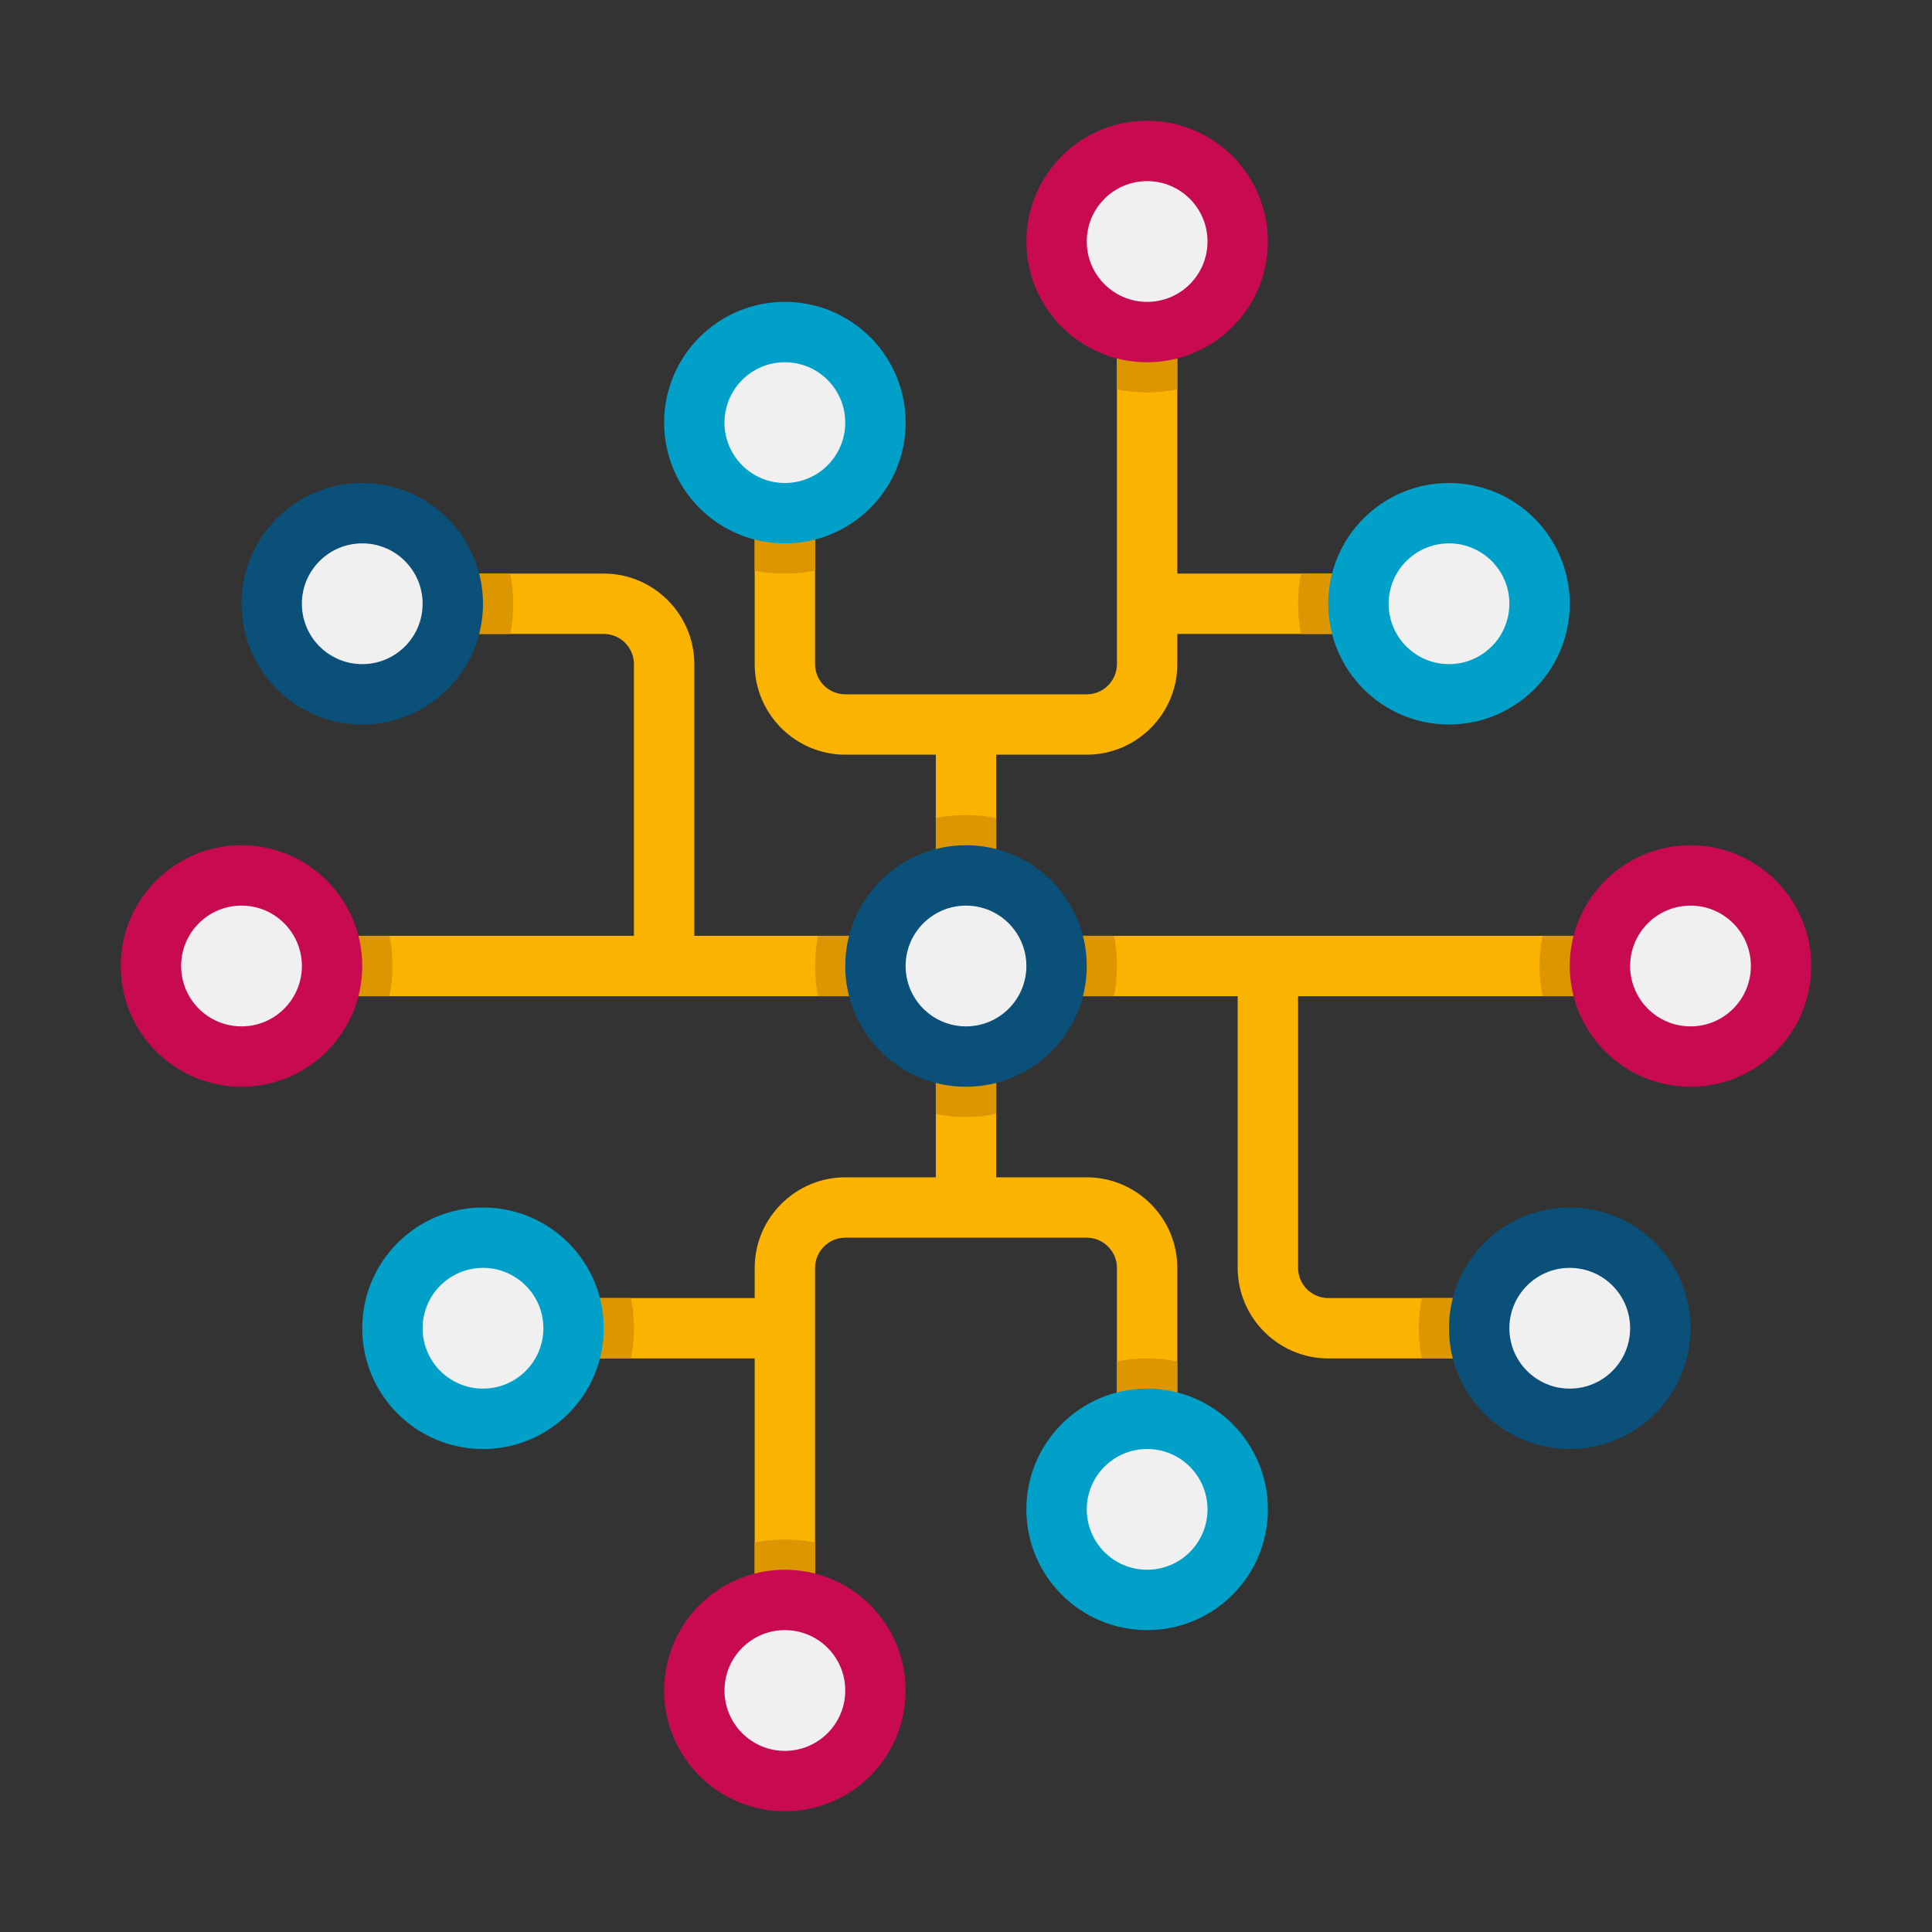 <svg viewBox="0 0 64 64" xmlns="http://www.w3.org/2000/svg"><rect x="0" y="0" width="64" height="64" fill="#333333" stroke="none"/><g><path d="M54 31v2H43v9c0 .55.45 1 1 1h6v2h-6c-1.65 0-3-1.35-3-3v-9h-8v6h3c1.65 0 3 1.35 3 3v6h-2v-6c0-.55-.45-1-1-1h-8c-.55 0-1 .45-1 1v12h-2v-9h-7v-2h7v-1c0-1.65 1.35-3 3-3h3v-6H10v-2h11v-9c0-.55-.45-1-1-1h-6v-2h6c1.65 0 3 1.35 3 3v9h8v-6h-3c-1.65 0-3-1.35-3-3v-6h2v6c0 .55.45 1 1 1h8c.55 0 1-.45 1-1V10h2v9h7v2h-7v1c0 1.65-1.35 3-3 3h-3v6z" fill="#fab400"></path><g fill="#dc9600"><path d="M21 44c0 .34-.03.68-.1 1H18v-2h2.9c.07.32.1.66.1 1zM37 32c0 .34-.03.68-.1 1H33v3.9c-.32.07-.66.1-1 .1s-.68-.03-1-.1V33h-3.9c-.07-.32-.1-.66-.1-1s.03-.68.1-1H31v-3.9c.32-.07.66-.1 1-.1s.68.03 1 .1V31h3.9c.07.32.1.66.1 1zM50 43v2h-2.9c-.07-.32-.1-.66-.1-1s.03-.68.1-1zM17 20c0 .34-.03.68-.1 1H14v-2h2.9c.07.32.1.66.1 1zM13 32c0 .34-.03.68-.1 1H10v-2h2.9c.07.32.1.66.1 1zM54 31v2h-2.9c-.07-.32-.1-.66-.1-1s.03-.68.1-1zM27 51.1V54h-2v-2.9c.32-.07.66-.1 1-.1s.68.03 1 .1zM39 45.1V48h-2v-2.9c.32-.07.66-.1 1-.1s.68.03 1 .1zM39 10v2.9c-.32.07-.66.1-1 .1s-.68-.03-1-.1V10zM27 16v2.9c-.32.07-.66.1-1 .1s-.68-.03-1-.1V16zM46 19v2h-2.9c-.07-.32-.1-.66-.1-1s.03-.68.1-1z" fill="#dc9600"></path></g><circle cx="16" cy="44" fill="#01a0c8" r="4"></circle><circle cx="16" cy="44" fill="#f0f0f0" r="2"></circle><circle cx="32" cy="32" fill="#0a5078" r="4"></circle><circle cx="32" cy="32" fill="#f0f0f0" r="2"></circle><circle cx="52" cy="44" fill="#0a5078" r="4"></circle><circle cx="52" cy="44" fill="#f0f0f0" r="2"></circle><circle cx="12" cy="20" fill="#0a5078" r="4"></circle><circle cx="12" cy="20" fill="#f0f0f0" r="2"></circle><circle cx="8" cy="32" fill="#c80a50" r="4"></circle><circle cx="8" cy="32" fill="#f0f0f0" r="2"></circle><circle cx="56" cy="32" fill="#c80a50" r="4"></circle><circle cx="56" cy="32" fill="#f0f0f0" r="2"></circle><circle cx="26" cy="56" fill="#c80a50" r="4"></circle><circle cx="26" cy="56" fill="#f0f0f0" r="2"></circle><circle cx="38" cy="50" fill="#01a0c8" r="4"></circle><circle cx="38" cy="50" fill="#f0f0f0" r="2"></circle><circle cx="38" cy="8" fill="#c80a50" r="4"></circle><circle cx="38" cy="8" fill="#f0f0f0" r="2"></circle><circle cx="26" cy="14" fill="#01a0c8" r="4"></circle><circle cx="26" cy="14" fill="#f0f0f0" r="2"></circle><circle cx="48" cy="20" fill="#01a0c8" r="4"></circle><circle cx="48" cy="20" fill="#f0f0f0" r="2"></circle></g></svg>